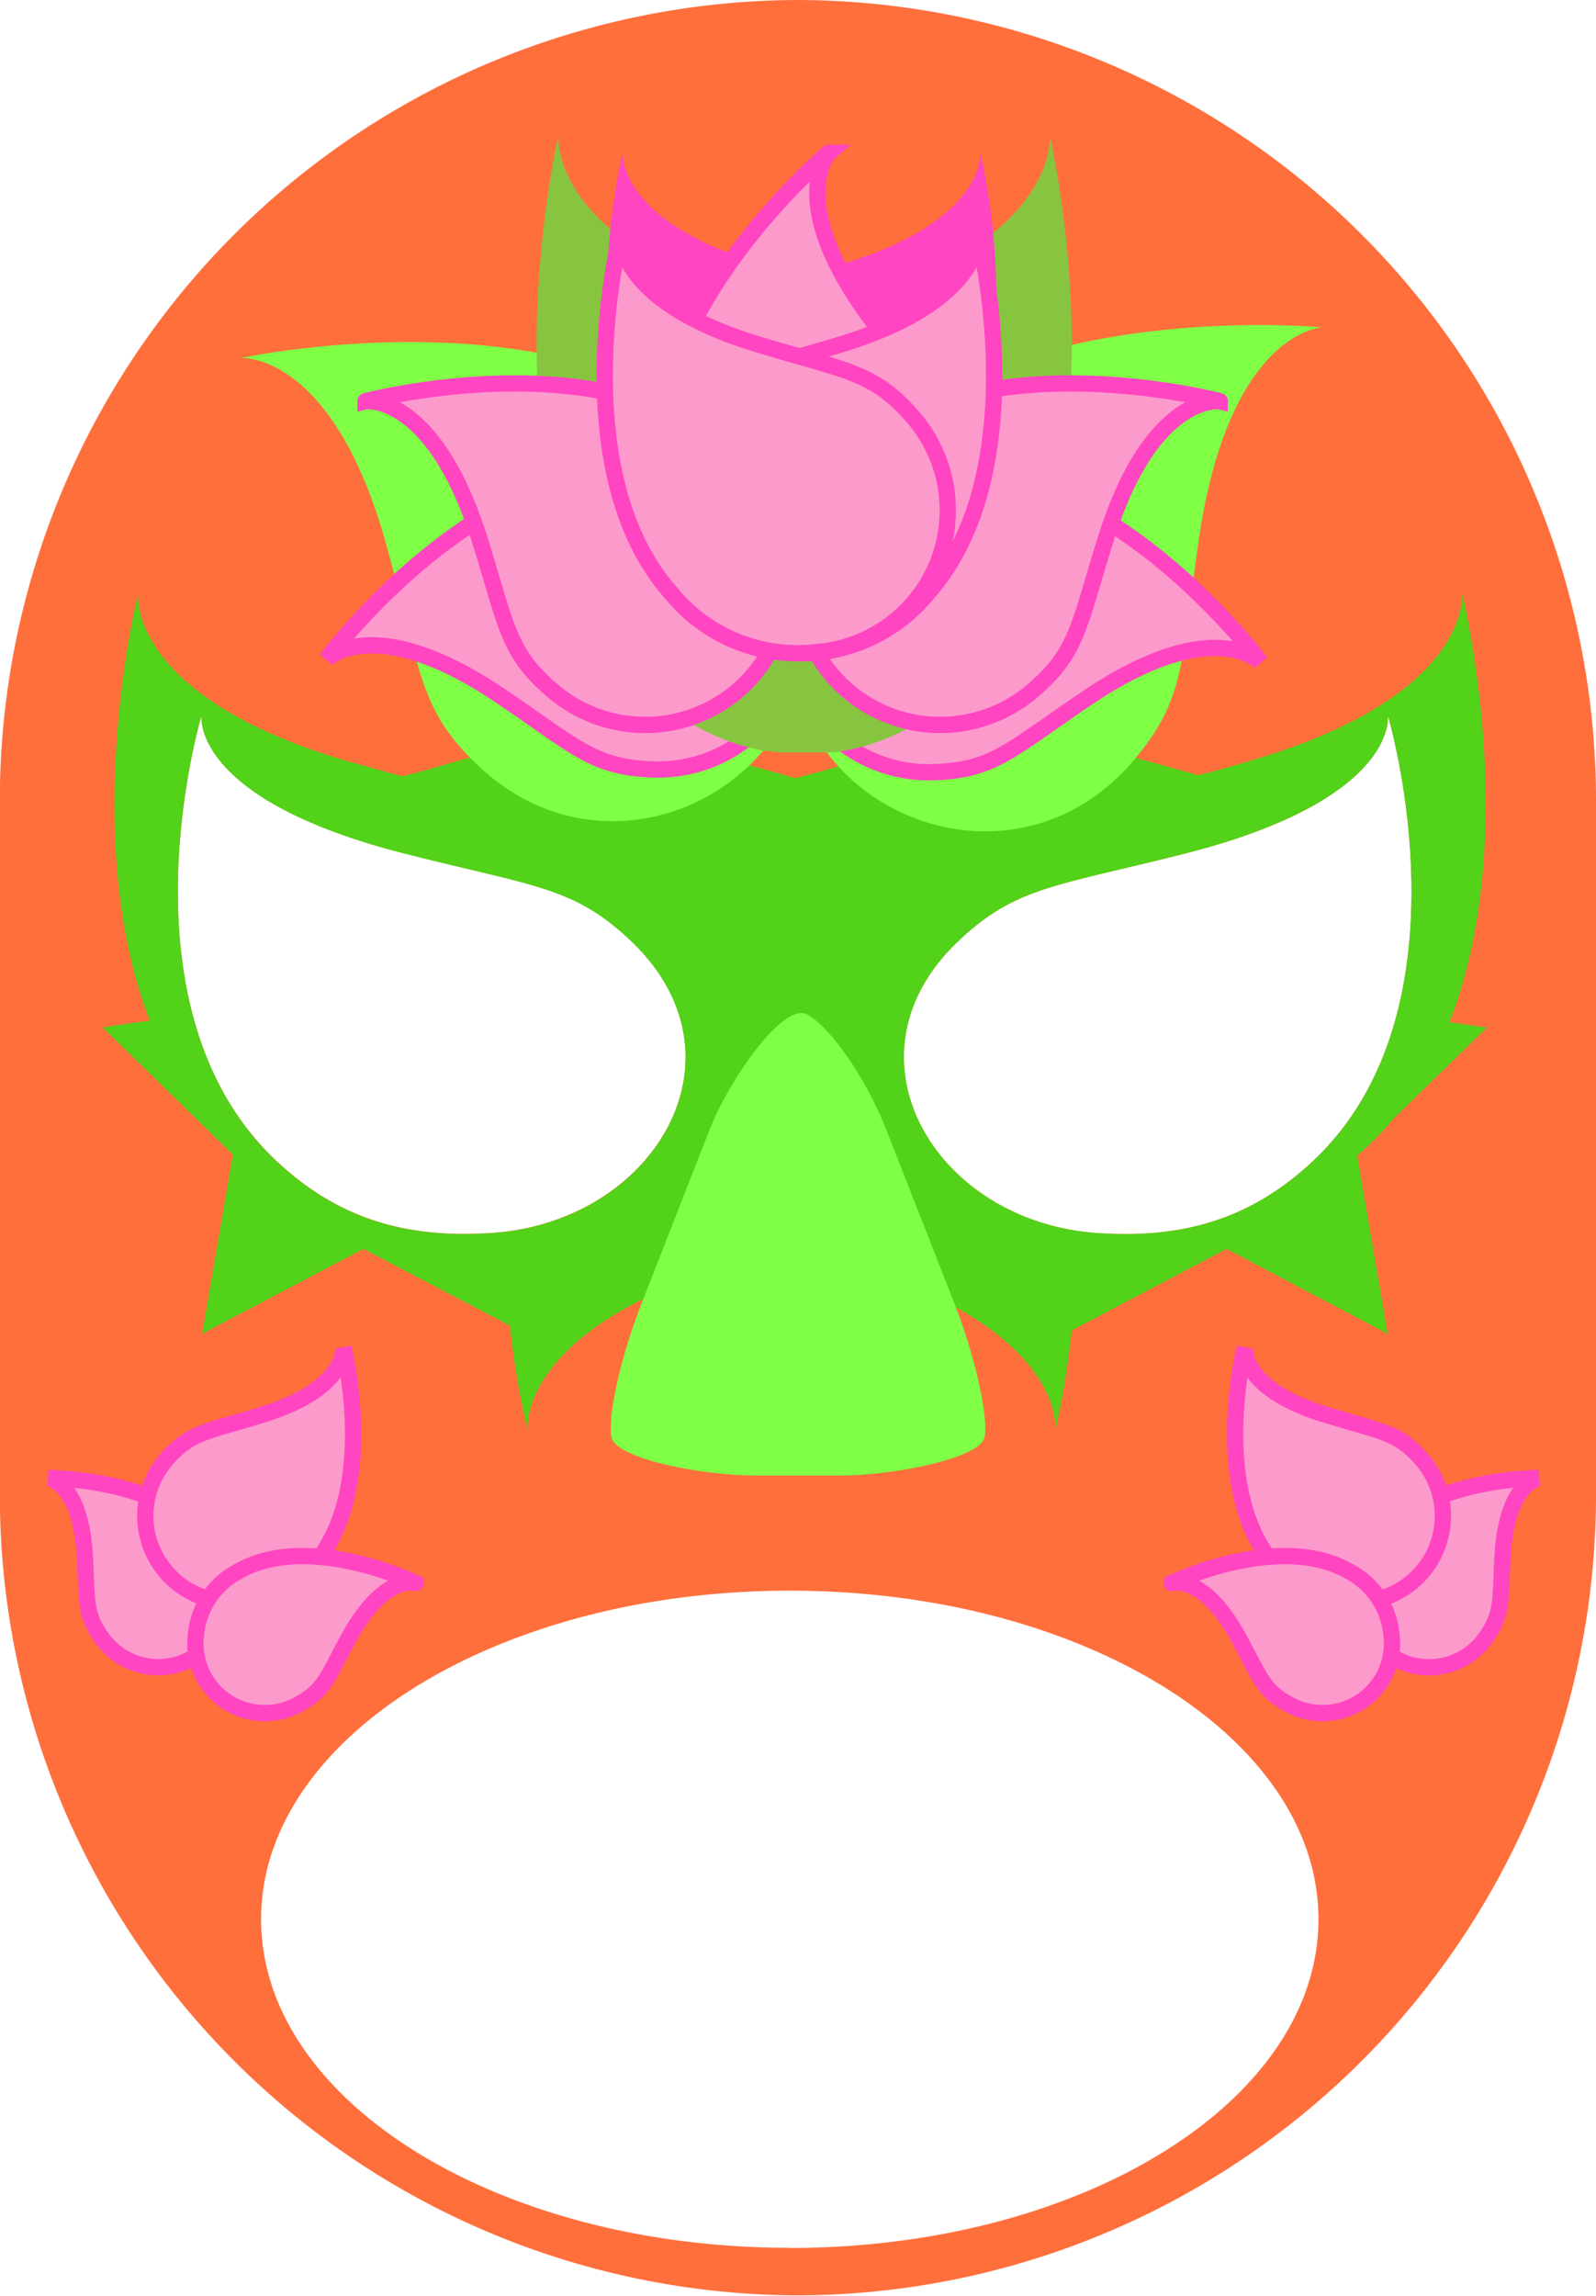 <svg id="Layer_12" data-name="Layer 12" xmlns="http://www.w3.org/2000/svg" viewBox="0 0 97.99 140.94"><defs><style>.cls-1{fill:#ff6f3c;}.cls-2{fill:#52d218;}.cls-3{fill:#7fff45;}.cls-4{fill:#fc9acc;stroke:#ff45c1;stroke-miterlimit:10;}.cls-5{fill:#87c540;}.cls-6{fill:#ff45c1;}</style></defs><title>HFH_Mascara2</title><g id="Mascara_2" data-name="Mascara 2"><path class="cls-1" d="M390.39,121.09h0a49.14,49.14,0,0,0-49,49V213a49.13,49.13,0,0,0,49,49h0a49.13,49.13,0,0,0,49-49V170.09A49.14,49.14,0,0,0,390.39,121.09ZM353.78,165s-.72,5.17,12.62,8.52c7.88,2,10.26,2,13.77,5.35,7.45,7.09,1.41,17.26-8.61,17.91-5,.33-9.26-.74-13.17-4.41C348.37,183,353.78,165,353.78,165Zm36.11,94.08c-17.93,0-32.46-9-32.46-20.17s14.53-20.17,32.46-20.17,32.46,9,32.46,20.17S407.82,259.09,389.89,259.09ZM422,192.38c-3.92,3.67-8.16,4.74-13.17,4.41-10-.65-16.07-10.82-8.61-17.91,3.5-3.33,5.88-3.36,13.77-5.35,13.34-3.35,12.62-8.52,12.62-8.52S432,183,422,192.38Z" transform="translate(-341.4 -121.09)"/></g><g id="Layer_10" data-name="Layer 10"><path class="cls-2" d="M426.55,190.24l.38-.45,5.76-5.62-2.3-.33c4.51-11.48.77-26.35.77-26.35s.72,6.18-12.62,10.19c-1.35.41-2.52.74-3.58,1-1.06-.3-2.24-.63-3.59-1a38.06,38.06,0,0,1-3.65-1.29,57.12,57.12,0,0,0-1.3-8.73s.33,2.89-3.72,6c-4.29-3.17-3.95-6.17-3.95-6.17a57.51,57.51,0,0,0-1.32,9.09c-1.08.44-2.28.87-3.63,1.28s-2.53.74-3.59,1c-1-.3-2.23-.63-3.58-1-1.11-.33-2.12-.69-3-1a57.61,57.61,0,0,0-1.33-9.26s.35,3.11-4.2,6.35c-4.4-3.2-4.05-6.25-4.05-6.25a58.38,58.38,0,0,0-1.32,9.05c-.93.36-1.94.71-3.06,1-1.34.4-2.52.74-3.58,1l-3.59-1c-13.33-4-12.62-10.2-12.62-10.2s-3.7,14.74.71,26.19l-2.89.42,8,7.81-1.89,11,9.9-5.21,9,4.71a53.25,53.25,0,0,0,1.08,6.43s-.72-6.18,12.62-10.19c1.35-.41,2.52-.74,3.58-1.05,1.06.31,2.24.64,3.59,1.05,13.33,4,12.62,10.19,12.62,10.19a54.41,54.41,0,0,0,1-6.14l9.51-5,9.89,5.21-1.87-10.94A19.71,19.71,0,0,0,426.55,190.24Zm-55,6.55c-5,.33-9.26-.74-13.17-4.41-10-9.4-4.61-27.37-4.61-27.37s-.72,5.17,12.62,8.52c7.88,2,10.26,2,13.77,5.35C387.62,186,381.58,196.14,371.56,196.79ZM422,192.38c-3.92,3.67-8.16,4.74-13.17,4.41-10-.65-16.07-10.82-8.61-17.91,3.5-3.33,5.88-3.36,13.77-5.35,13.34-3.35,12.62-8.52,12.62-8.52S432,183,422,192.38Z" transform="translate(-341.4 -121.09)"/></g><g id="Layer_11" data-name="Layer 11"><path class="cls-3" d="M415,154.22c-1.09,7.58-.8,9.78-4,13.55-6.77,8-18.81,4.17-20.92-4.94a13.69,13.69,0,0,1,3-12.85c9-10.78,29.5-8.79,29.5-8.79S416.88,141.39,415,154.22Z" transform="translate(-341.4 -121.09)"/><path class="cls-3" d="M365.28,155.13c2,7.4,1.92,9.62,5.52,13,7.66,7.2,19.17,2,20.21-7.34a13.72,13.72,0,0,0-4.51-12.41c-10.14-9.67-30.31-5.31-30.31-5.31S362,142.6,365.28,155.13Z" transform="translate(-341.4 -121.09)"/><path class="cls-4" d="M372.16,163.83c4.61,3.12,5.65,4.35,9.24,4.49A8.73,8.73,0,0,0,389,154.64a10,10,0,0,0-8.4-4.66c-10.19-.45-19.16,11.58-19.16,11.58S364.35,158.55,372.16,163.83Z" transform="translate(-341.4 -121.09)"/><path class="cls-4" d="M408.06,164c-4.62,3.12-5.65,4.36-9.24,4.49a8.73,8.73,0,0,1-7.58-13.68,10,10,0,0,1,8.41-4.65c10.18-.46,19.15,11.58,19.15,11.58S415.86,158.69,408.06,164Z" transform="translate(-341.4 -121.09)"/><path class="cls-5" d="M405.85,129.41s.66,6.16-11.75,10.16c-1.25.4-2.35.73-3.33,1-1-.3-2.08-.63-3.34-1-12.41-4-11.74-10.16-11.74-10.16s-5,21.42,4.29,32.63a13.45,13.45,0,0,0,8.41,5.15h.12c.24,0,.49.07.73.09h.11c.26,0,.52,0,.77,0h1.29c.26,0,.52,0,.77,0h.11c.25,0,.49,0,.74-.09h.11a13.47,13.47,0,0,0,8.42-5.15C410.88,150.83,405.85,129.41,405.85,129.41Z" transform="translate(-341.4 -121.09)"/><path class="cls-6" d="M401.58,130.42s.48,4.19-8.55,6.9c-.91.28-1.7.5-2.42.71-.72-.21-1.51-.43-2.43-.71-9-2.71-8.54-6.9-8.54-6.9S376,145,382.76,152.59a10,10,0,0,0,5.53,3.38l.1,0c.34.07.69.12,1.05.16h.1l.38,0,.69,0,.69,0,.37,0h.11c.36,0,.7-.09,1.05-.16l.1,0a10.06,10.06,0,0,0,5.53-3.38C405.24,145,401.58,130.42,401.58,130.42Z" transform="translate(-341.4 -121.09)"/><path class="cls-4" d="M409.29,154.18c-1.67,5.32-1.71,6.93-4.44,9.27a8.73,8.73,0,0,1-14.44-6,10,10,0,0,1,3.68-8.87c7.69-6.69,22.2-2.86,22.2-2.86S412.11,145.19,409.29,154.18Z" transform="translate(-341.4 -121.09)"/><path class="cls-4" d="M395.18,141.06c3.39,4.42,4.68,5.38,5,9A8.73,8.73,0,0,1,387,158.39a10,10,0,0,1-5.14-8.11c-1.05-10.14,10.42-19.81,10.42-19.81S389.45,133.58,395.18,141.06Z" transform="translate(-341.4 -121.09)"/><path class="cls-4" d="M392.91,142.27c-5.34,1.61-7,1.64-9.32,4.34a8.73,8.73,0,0,0,5.83,14.51,10,10,0,0,0,8.91-3.58c6.78-7.61,3.12-22.17,3.12-22.17S401.94,139.56,392.91,142.27Z" transform="translate(-341.4 -121.09)"/><path class="cls-4" d="M370.84,154.18c1.67,5.32,1.71,6.93,4.44,9.27a8.73,8.73,0,0,0,14.44-6,10,10,0,0,0-3.67-8.87c-7.69-6.69-22.21-2.86-22.21-2.86S368,145.19,370.84,154.18Z" transform="translate(-341.4 -121.09)"/><path class="cls-4" d="M388.06,142.27c5.33,1.61,6.94,1.64,9.32,4.34a8.73,8.73,0,0,1-5.83,14.51,10,10,0,0,1-8.91-3.58c-6.79-7.61-3.12-22.17-3.12-22.17S379,139.56,388.06,142.27Z" transform="translate(-341.4 -121.09)"/><path class="cls-3" d="M401.86,209.29c.22-1.3-.59-4.88-1.79-8l-4.26-10.86c-1.2-3.07-3.38-6.25-4.84-7.06s-4.8,4-6,7.06l-4.25,10.86c-1.2,3.08-2,6.66-1.79,8s5.54,2.38,8.84,2.38H393C396.32,211.67,401.64,210.6,401.86,209.29Z" transform="translate(-341.4 -121.09)"/><path class="cls-4" d="M346.61,216.68c.14,2.71,0,3.48,1,4.91a4.26,4.26,0,0,0,7.55-1.07,4.85,4.85,0,0,0-.65-4.63c-2.82-4.1-10.14-4.06-10.14-4.06S346.37,212.08,346.61,216.68Z" transform="translate(-341.4 -121.09)"/><path class="cls-4" d="M357.3,208c-3.23,1-4.2,1-5.64,2.63a5.29,5.29,0,0,0,3.53,8.79,6,6,0,0,0,5.4-2.17c4.11-4.61,1.89-13.43,1.89-13.43S362.77,206.39,357.3,208Z" transform="translate(-341.4 -121.09)"/><path class="cls-4" d="M362.78,221.69c-1.29,2.38-1.46,3.15-3,4a4.26,4.26,0,0,1-6.35-4.22,4.87,4.87,0,0,1,2.59-3.91c4.31-2.48,10.89.71,10.89.71S365,217.64,362.78,221.69Z" transform="translate(-341.4 -121.09)"/><path class="cls-4" d="M433.65,216.68c-.14,2.71,0,3.48-1,4.91a4.26,4.26,0,0,1-7.56-1.07,4.85,4.85,0,0,1,.66-4.63c2.81-4.1,10.13-4.06,10.13-4.06S433.89,212.08,433.65,216.68Z" transform="translate(-341.4 -121.09)"/><path class="cls-4" d="M423,208c3.24,1,4.21,1,5.65,2.63a5.29,5.29,0,0,1-3.53,8.79,6,6,0,0,1-5.4-2.17c-4.11-4.61-1.89-13.43-1.89-13.43S417.49,206.39,423,208Z" transform="translate(-341.4 -121.09)"/><path class="cls-4" d="M417.48,221.69c1.29,2.38,1.46,3.15,3,4a4.26,4.26,0,0,0,6.35-4.22,4.87,4.87,0,0,0-2.59-3.91c-4.31-2.48-10.9.71-10.9.71S415.28,217.64,417.48,221.69Z" transform="translate(-341.4 -121.09)"/></g></svg>